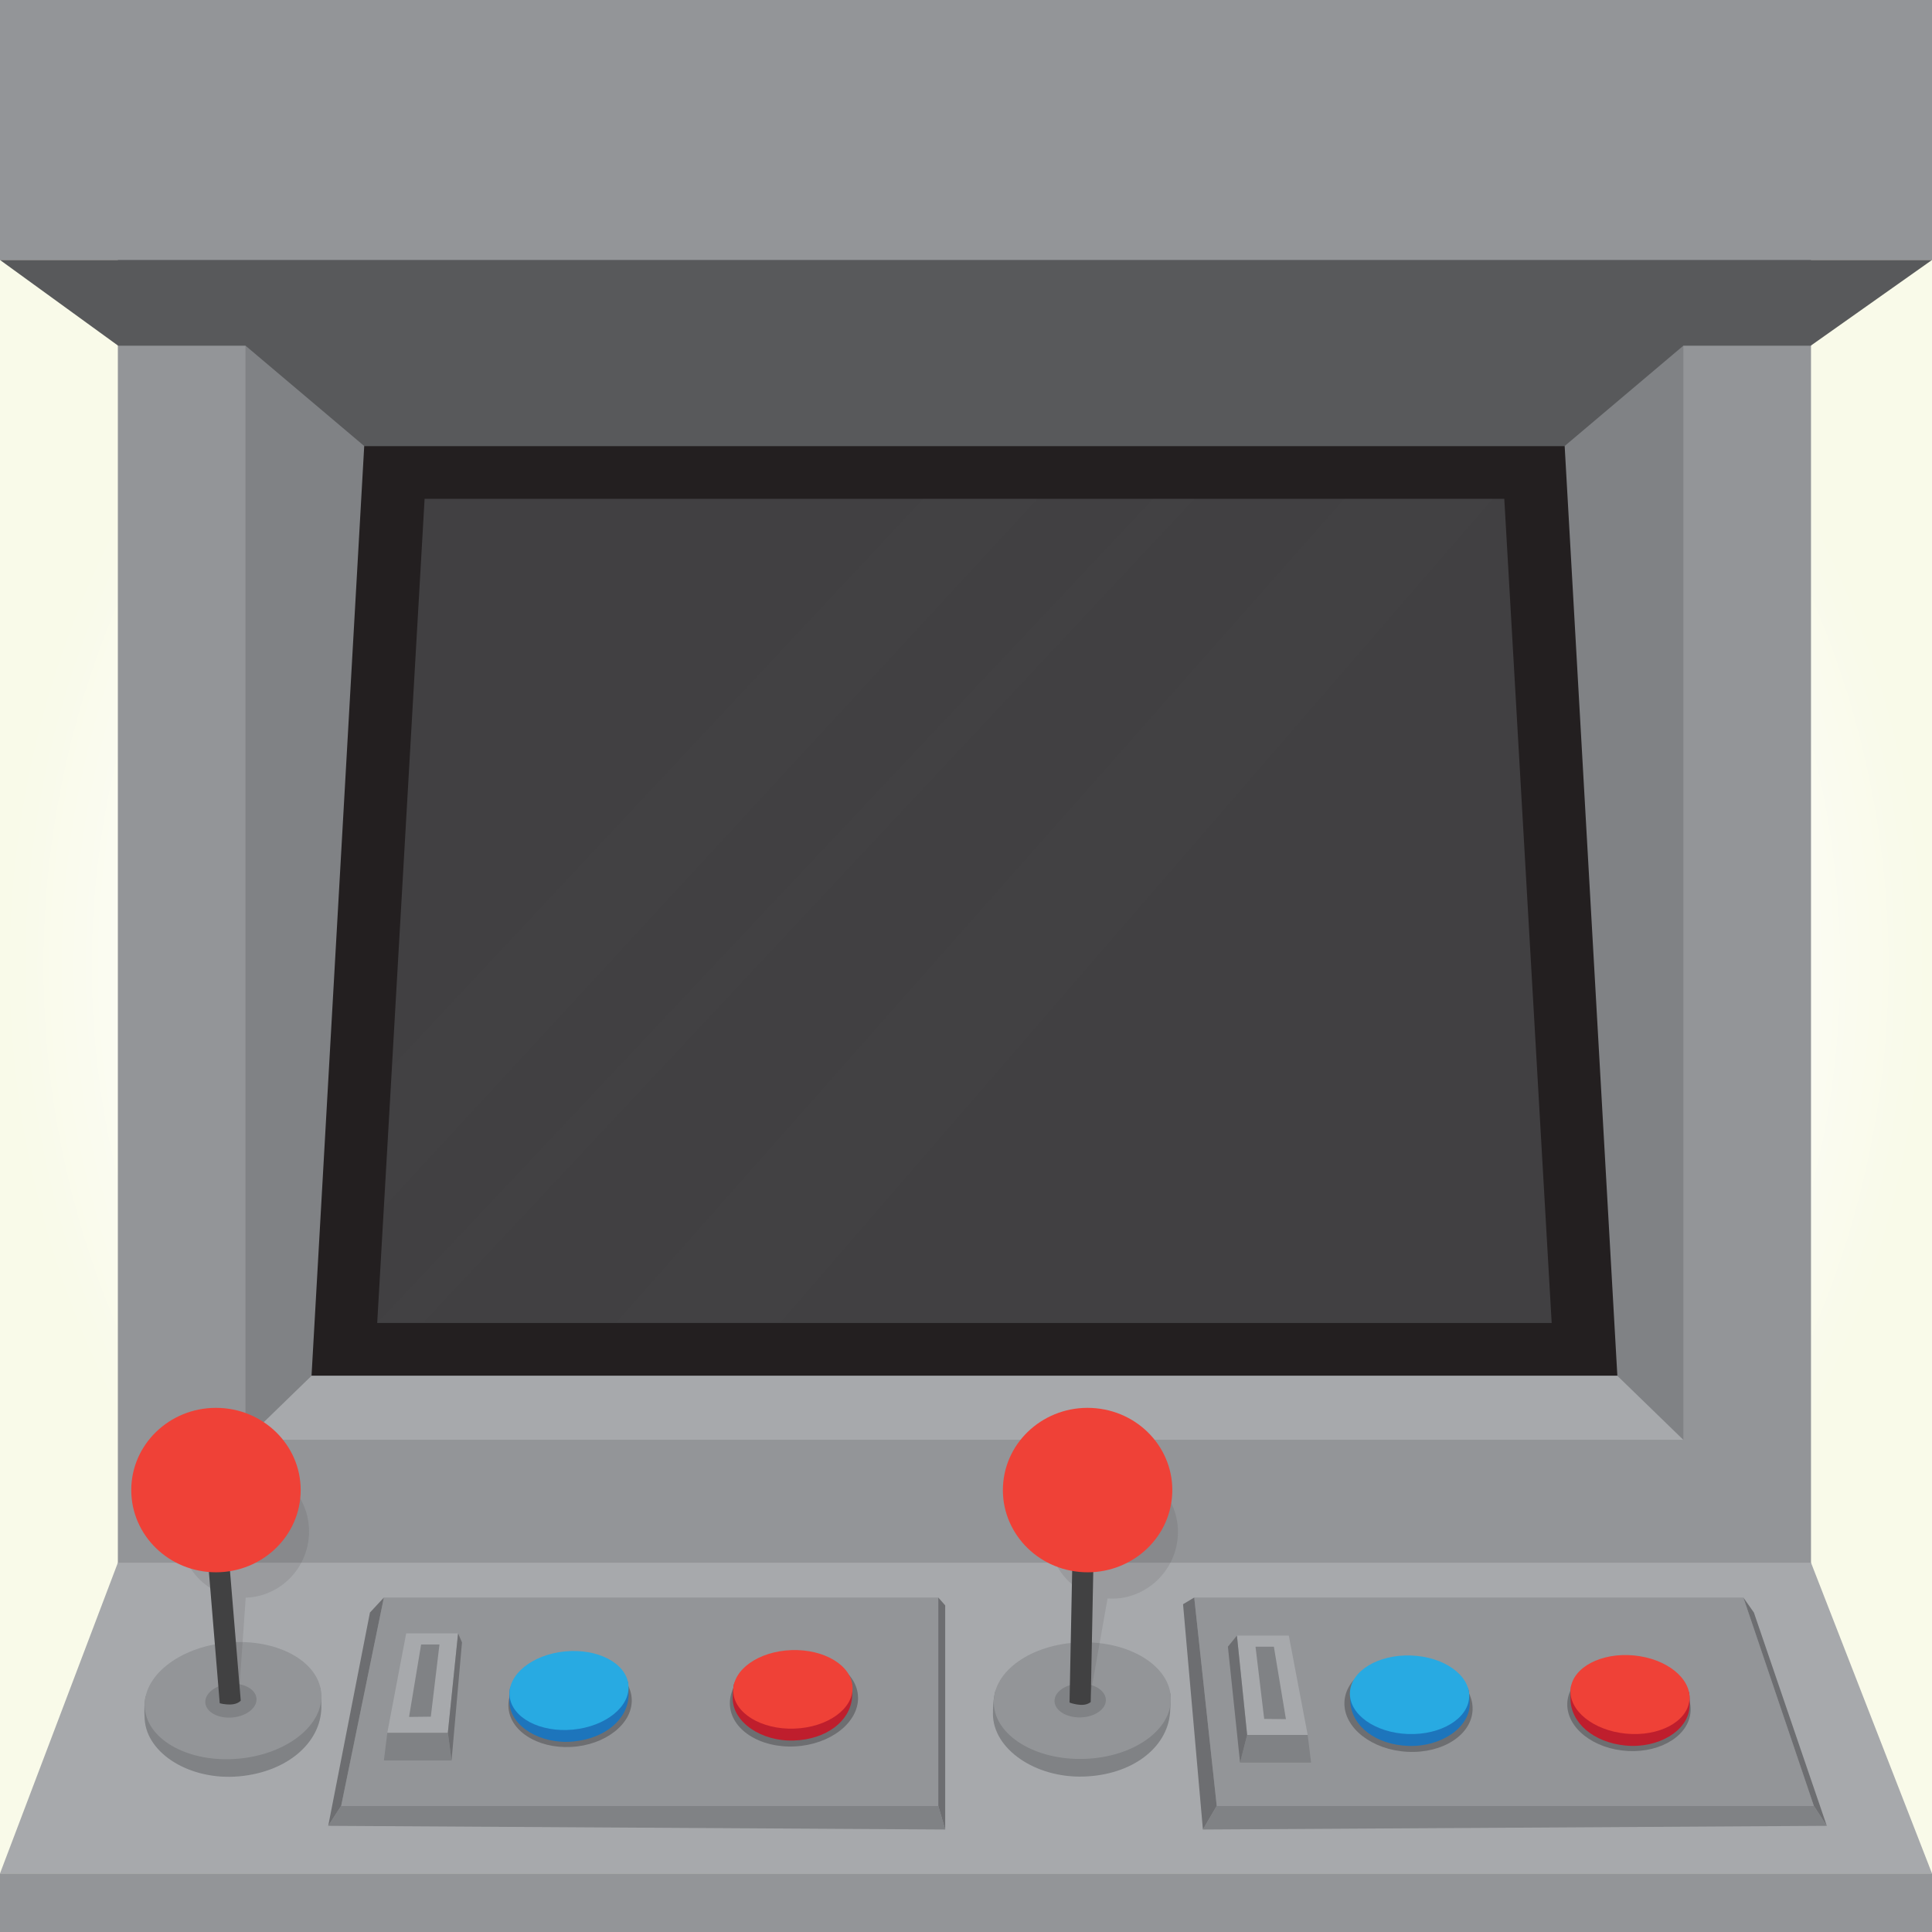 <?xml version="1.0" encoding="UTF-8"?>
<svg id="uuid-fcd7fbba-0721-4896-b391-53d288651c7c" data-name="Layer 1" xmlns="http://www.w3.org/2000/svg" xmlns:xlink="http://www.w3.org/1999/xlink" viewBox="0 0 1500 1500">
  <rect x="0" y="0" width="1500" height="1500" fill="#333333" stroke="none"/>
  <defs>
    <style>
      .uuid-477f6433-e0ab-4e5e-bea5-7ad0208ec2eb {
        fill: #1d75bc;
      }

      .uuid-477f6433-e0ab-4e5e-bea5-7ad0208ec2eb, .uuid-16440b3f-1516-4dd5-8dda-2c3095f8fed8, .uuid-de721d76-42d5-47b6-acc1-5690d96b5fa6, .uuid-4c151fc2-479f-4f2f-b814-ebaa9a100e38, .uuid-3d621f6f-86a1-493c-89f5-1b1d07659937, .uuid-a5d7bf21-400b-44cb-a56a-eae187e15fe3, .uuid-0996632d-97c8-46f5-ade6-3b4f5a020e86, .uuid-f812975f-cc68-47af-993c-67685c33176f, .uuid-60f13562-30d4-49e2-b3a7-c69efa031361, .uuid-906fd46f-6ea8-433b-a0b3-17ea9524f223, .uuid-8197ada9-368e-4b12-a4e5-eb9f11566c58, .uuid-4a01d17a-d02d-4c0d-a0b3-37595fa6bc0b, .uuid-d9baf412-44f2-422e-bc7f-90018b45bfbe, .uuid-142d7d64-892f-4254-8f80-771e0f2f5e64, .uuid-f72ead66-af99-42d1-bf2c-c4ab55cf173c {
        stroke-width: 0px;
      }

      .uuid-16440b3f-1516-4dd5-8dda-2c3095f8fed8 {
        fill: #6d6e71;
      }

      .uuid-de721d76-42d5-47b6-acc1-5690d96b5fa6 {
        fill: #808285;
      }

      .uuid-4c151fc2-479f-4f2f-b814-ebaa9a100e38 {
        fill: #58595b;
      }

      .uuid-3d621f6f-86a1-493c-89f5-1b1d07659937 {
        fill: #28aae2;
      }

      .uuid-9b28aa6f-5461-4f1e-b421-518829cf04c6 {
        opacity: .05;
      }

      .uuid-a5d7bf21-400b-44cb-a56a-eae187e15fe3, .uuid-906fd46f-6ea8-433b-a0b3-17ea9524f223 {
        fill: #231f20;
      }

      .uuid-a5d7bf21-400b-44cb-a56a-eae187e15fe3, .uuid-8197ada9-368e-4b12-a4e5-eb9f11566c58 {
        opacity: .1;
      }

      .uuid-0996632d-97c8-46f5-ade6-3b4f5a020e86 {
        fill: #939598;
      }

      .uuid-f812975f-cc68-47af-993c-67685c33176f {
        fill: #414142;
      }

      .uuid-60f13562-30d4-49e2-b3a7-c69efa031361 {
        fill: #a7a9ac;
      }

      .uuid-8197ada9-368e-4b12-a4e5-eb9f11566c58 {
        fill: #fff;
      }

      .uuid-4a01d17a-d02d-4c0d-a0b3-37595fa6bc0b {
        fill: #ef4137;
      }

      .uuid-d9baf412-44f2-422e-bc7f-90018b45bfbe {
        fill: #414042;
      }

      .uuid-142d7d64-892f-4254-8f80-771e0f2f5e64 {
        fill: url(#uuid-10854b47-8cbe-4f08-9c2e-ae3f89579447);
      }

      .uuid-f72ead66-af99-42d1-bf2c-c4ab55cf173c {
        fill: #bf1e2d;
      }
    </style>
    <radialGradient id="uuid-10854b47-8cbe-4f08-9c2e-ae3f89579447" cx="750" cy="750" fx="750" fy="750" r="750" gradientUnits="userSpaceOnUse">
      <stop offset="0" stop-color="#fff"/>
      <stop offset=".61" stop-color="#fefefd"/>
      <stop offset=".83" stop-color="#fcfdf6"/>
      <stop offset=".98" stop-color="#f9faea"/>
      <stop offset="1" stop-color="#f9fae9"/>
    </radialGradient>
  </defs>
  <rect class="uuid-142d7d64-892f-4254-8f80-771e0f2f5e64" width="1500" height="1500"/>
  <g>
    <rect class="uuid-0996632d-97c8-46f5-ade6-3b4f5a020e86" x="91.51" y="32.92" width="1314.55" height="1214.17"/>
    <rect class="uuid-de721d76-42d5-47b6-acc1-5690d96b5fa6" x="190.6" y="268.37" width="1116.38" height="849.55"/>
    <polygon class="uuid-906fd46f-6ea8-433b-a0b3-17ea9524f223" points="1255.71 1068.17 241.87 1068.17 282.78 346.28 1214.8 346.28 1255.71 1068.17"/>
    <polygon class="uuid-d9baf412-44f2-422e-bc7f-90018b45bfbe" points="1204.72 1027.18 292.86 1027.18 329.66 387.26 1167.92 387.26 1204.72 1027.18"/>
    <polygon class="uuid-60f13562-30d4-49e2-b3a7-c69efa031361" points="190.6 1117.93 241.87 1068.17 1255.71 1068.17 1306.98 1117.93 190.6 1117.93"/>
    <polygon class="uuid-60f13562-30d4-49e2-b3a7-c69efa031361" points="0 1454.54 91.51 1213.29 1406.07 1213.29 1500 1454.54 0 1454.54"/>
    <path class="uuid-de721d76-42d5-47b6-acc1-5690d96b5fa6" d="m249.51,1325.99c-.61,27.09-26.42,49.74-63.87,53.16-37.45,3.41-71.5-17.19-73.32-44.22-.79-11.82.63-17.38.63-17.38,7.89-19.34,34.23-33.44,63.24-36.08,29.98-2.73,61.86,10.89,72.69,29.51,0,0,.79,7.62.62,15.02Z"/>
    <path class="uuid-0996632d-97c8-46f5-ade6-3b4f5a020e86" d="m249.37,1314.13c2.41,24.88-26.29,47.85-64.09,51.3-37.81,3.45-70.41-13.94-72.81-38.82-2.41-24.88,26.29-47.85,64.09-51.29,37.81-3.45,70.41,13.93,72.81,38.81Z"/>
    <path class="uuid-de721d76-42d5-47b6-acc1-5690d96b5fa6" d="m199.13,1318.56c.7,7.22-7.63,13.88-18.59,14.88-10.97,1-20.42-4.04-21.12-11.26-.7-7.22,7.62-13.88,18.59-14.88,10.97-1,20.42,4.04,21.12,11.25Z"/>
    <path class="uuid-a5d7bf21-400b-44cb-a56a-eae187e15fe3" d="m239.37,1196.69c4.16-27.76-14.55-53.39-41.8-57.24-27.25-3.85-52.71,15.54-56.87,43.31-3.95,26.34,12.71,50.75,37.71,56.46l-5.72,81.12s2.37,1.26,6.4,1.69c4.02.44,6.08-1.53,6.08-1.53l5.61-80.06c23.95-.66,44.86-18.83,48.6-43.75Z"/>
    <path class="uuid-f812975f-cc68-47af-993c-67685c33176f" d="m186.92,1320.37s-2.3,2.8-7.64,2.97c-5.34.17-8.68-.98-8.68-.98l-10.63-128.74,16.32-1.26,10.63,128.01Z"/>
    <path class="uuid-4a01d17a-d02d-4c0d-a0b3-37595fa6bc0b" d="m233.45,1156.88c0,35.26-29.45,63.84-65.77,63.84s-65.77-28.58-65.77-63.84,29.45-63.83,65.77-63.83,65.77,28.58,65.77,63.83Z"/>
    <path class="uuid-de721d76-42d5-47b6-acc1-5690d96b5fa6" d="m908.4,1330.11c-2.34,27-29.55,48.06-67.14,49.21-37.59,1.15-70.26-21.46-70.35-48.55-.04-11.84,1.74-17.31,1.74-17.31,9.11-18.83,36.29-31.31,65.42-32.21,30.1-.92,61.05,14.59,70.67,33.82,0,0,.31,7.65-.33,15.03Z"/>
    <path class="uuid-0996632d-97c8-46f5-ade6-3b4f5a020e86" d="m909.02,1318.26c.82,24.98-29.3,46.17-67.25,47.34-37.95,1.16-69.37-18.15-70.19-43.13-.82-24.99,29.29-46.17,67.24-47.34,37.96-1.17,69.39,18.15,70.2,43.12Z"/>
    <path class="uuid-de721d76-42d5-47b6-acc1-5690d96b5fa6" d="m858.6,1319.66c.24,7.25-8.5,13.4-19.51,13.73-11.01.34-20.13-5.26-20.36-12.51-.24-7.25,8.49-13.39,19.5-13.73,11.01-.34,20.13,5.26,20.36,12.5Z"/>
    <path class="uuid-a5d7bf21-400b-44cb-a56a-eae187e15fe3" d="m912.88,1202.39c7.08-27.2-8.83-54.56-35.53-61.1-26.7-6.54-54.08,10.2-61.15,37.41-6.72,25.81,7.27,51.75,31.54,59.92l-14.27,80.12s2.22,1.49,6.18,2.31c3.96.84,6.21-.91,6.21-.91l14.05-79.08c23.89,1.72,46.62-14.26,52.97-38.68Z"/>
    <path class="uuid-f812975f-cc68-47af-993c-67685c33176f" d="m846.82,1321.42s-2.58,2.57-7.9,2.22c-5.33-.35-8.54-1.82-8.54-1.82l2.6-129.12,16.37.32-2.53,128.4Z"/>
    <path class="uuid-4a01d17a-d02d-4c0d-a0b3-37595fa6bc0b" d="m909.85,1163.23c-3.61,35.08-35.83,60.68-71.98,57.18-36.14-3.5-62.52-34.78-58.91-69.86,3.61-35.08,35.83-60.68,71.98-57.18,36.15,3.5,62.52,34.78,58.91,69.86Z"/>
    <polygon class="uuid-0996632d-97c8-46f5-ade6-3b4f5a020e86" points="944.67 1402.09 927.2 1240.32 1353.54 1240.32 1408.27 1402.09 944.67 1402.09"/>
    <polygon class="uuid-de721d76-42d5-47b6-acc1-5690d96b5fa6" points="933.93 1420.43 944.67 1402.09 1408.27 1402.09 1418.32 1417.57 933.93 1420.43"/>
    <polygon class="uuid-16440b3f-1516-4dd5-8dda-2c3095f8fed8" points="933.93 1420.43 944.67 1402.09 927.2 1240.32 918.52 1245.51 933.93 1420.43"/>
    <polygon class="uuid-16440b3f-1516-4dd5-8dda-2c3095f8fed8" points="1418.32 1417.57 1408.27 1402.09 1353.54 1240.32 1361.72 1251.98 1418.32 1417.57"/>
    <path class="uuid-16440b3f-1516-4dd5-8dda-2c3095f8fed8" d="m1043.79,1322c-.43,19.63,21.51,36.69,49,38.1,27.48,1.41,50.11-13.37,50.53-33,.42-19.63-21.51-36.69-48.99-38.1-27.49-1.4-50.12,13.37-50.53,33Z"/>
    <path class="uuid-16440b3f-1516-4dd5-8dda-2c3095f8fed8" d="m1216.83,1322.81c-.41,18.89,20.7,35.3,47.15,36.66,26.45,1.36,48.22-12.86,48.62-31.76.41-18.89-20.69-35.3-47.14-36.65-26.45-1.36-48.23,12.86-48.63,31.75Z"/>
    <path class="uuid-477f6433-e0ab-4e5e-bea5-7ad0208ec2eb" d="m1048.44,1322.16c1.49,18.21,19.77,32.48,45.09,33.37,25.34.89,47.43-14.25,47.57-32.51.07-7.98-1.11-11.67-1.11-11.67-6.08-12.72-24.37-21.21-43.99-21.9-20.28-.71-41.19,9.65-47.74,22.58,0,0-.23,5.16.17,10.13Z"/>
    <path class="uuid-3d621f6f-86a1-493c-89f5-1b1d07659937" d="m1048.06,1314.18c-.63,16.83,19.6,31.2,45.17,32.11,25.57.89,46.82-12.02,47.44-28.86.63-16.83-19.59-31.21-45.16-32.1-25.58-.9-46.82,12.02-47.45,28.85Z"/>
    <path class="uuid-f72ead66-af99-42d1-bf2c-c4ab55cf173c" d="m1219.29,1319.21c.32,18.26,17.64,33.61,42.86,36.04,25.22,2.42,48.25-11.35,49.57-29.57.58-7.96-.37-11.71-.37-11.71-5.25-13.06-22.95-22.65-42.5-24.53-20.19-1.94-41.73,7.14-49.09,19.65,0,0-.57,5.14-.48,10.12Z"/>
    <path class="uuid-4a01d17a-d02d-4c0d-a0b3-37595fa6bc0b" d="m1219.43,1311.22c-1.7,16.77,17.56,32.33,43.03,34.78,25.47,2.44,47.5-9.16,49.2-25.93,1.72-16.76-17.55-32.33-43.02-34.78-25.46-2.44-47.5,9.17-49.21,25.93Z"/>
    <polygon class="uuid-0996632d-97c8-46f5-ade6-3b4f5a020e86" points="728.48 1402.09 728.48 1240.32 298.05 1240.32 264.88 1402.09 728.48 1402.09"/>
    <polygon class="uuid-de721d76-42d5-47b6-acc1-5690d96b5fa6" points="733.85 1420.43 728.48 1402.09 264.88 1402.09 254.83 1417.57 733.85 1420.43"/>
    <polygon class="uuid-16440b3f-1516-4dd5-8dda-2c3095f8fed8" points="733.85 1420.43 728.48 1402.09 728.48 1240.32 733.85 1246.42 733.85 1420.43"/>
    <polygon class="uuid-16440b3f-1516-4dd5-8dda-2c3095f8fed8" points="254.83 1417.57 264.88 1402.09 298.05 1240.32 287.22 1251.98 254.83 1417.57"/>
    <path class="uuid-16440b3f-1516-4dd5-8dda-2c3095f8fed8" d="m666.19,1317.81c.43,19.63-21.51,36.69-49,38.1-27.48,1.41-50.11-13.37-50.53-33-.42-19.63,21.51-36.69,48.99-38.1,27.49-1.41,50.12,13.37,50.53,33Z"/>
    <path class="uuid-16440b3f-1516-4dd5-8dda-2c3095f8fed8" d="m490.5,1319.67c.41,18.89-20.7,35.31-47.15,36.66-26.45,1.36-48.22-12.86-48.62-31.76-.41-18.89,20.7-35.3,47.14-36.65,26.45-1.36,48.22,12.86,48.62,31.75Z"/>
    <path class="uuid-f72ead66-af99-42d1-bf2c-c4ab55cf173c" d="m661.54,1317.97c-1.49,18.21-19.77,32.48-45.1,33.37-25.33.89-47.42-14.25-47.57-32.51-.06-7.98,1.11-11.67,1.11-11.67,6.08-12.72,24.36-21.21,43.99-21.9,20.28-.71,41.19,9.65,47.74,22.59,0,0,.23,5.16-.18,10.13Z"/>
    <path class="uuid-4a01d17a-d02d-4c0d-a0b3-37595fa6bc0b" d="m661.92,1309.99c.63,16.83-19.6,31.2-45.17,32.11-25.57.9-46.82-12.02-47.44-28.85-.63-16.84,19.59-31.21,45.16-32.11,25.58-.9,46.82,12.02,47.45,28.85Z"/>
    <path class="uuid-477f6433-e0ab-4e5e-bea5-7ad0208ec2eb" d="m488.04,1316.06c-.32,18.26-17.64,33.61-42.87,36.03-25.22,2.42-48.25-11.35-49.57-29.56-.58-7.96.37-11.71.37-11.71,5.24-13.07,22.95-22.65,42.5-24.53,20.19-1.94,41.72,7.14,49.09,19.64,0,0,.56,5.14.48,10.13Z"/>
    <path class="uuid-3d621f6f-86a1-493c-89f5-1b1d07659937" d="m487.9,1308.08c1.7,16.76-17.56,32.33-43.02,34.78-25.47,2.45-47.5-9.16-49.2-25.93-1.71-16.77,17.55-32.33,43.02-34.78,25.46-2.45,47.5,9.16,49.21,25.93Z"/>
    <polygon class="uuid-de721d76-42d5-47b6-acc1-5690d96b5fa6" points="350.6 1366.82 347.71 1345.26 300.71 1345.26 298.05 1366.82 350.6 1366.82"/>
    <polygon class="uuid-60f13562-30d4-49e2-b3a7-c69efa031361" points="347.71 1345.26 355.64 1268.14 315.36 1268.14 300.71 1345.26 347.71 1345.26"/>
    <polygon class="uuid-de721d76-42d5-47b6-acc1-5690d96b5fa6" points="334.48 1332.83 341.2 1276.75 326.95 1276.75 317.59 1333.02 334.48 1332.83"/>
    <polygon class="uuid-16440b3f-1516-4dd5-8dda-2c3095f8fed8" points="355.64 1268.14 358.69 1275.12 350.6 1366.82 347.71 1345.26 355.64 1268.14"/>
    <polygon class="uuid-de721d76-42d5-47b6-acc1-5690d96b5fa6" points="962.79 1368.54 968.28 1346.99 1015.28 1346.99 1017.94 1368.54 962.79 1368.54"/>
    <polygon class="uuid-60f13562-30d4-49e2-b3a7-c69efa031361" points="968.28 1346.99 960.35 1269.87 1000.63 1269.87 1015.28 1346.99 968.28 1346.99"/>
    <polygon class="uuid-de721d76-42d5-47b6-acc1-5690d96b5fa6" points="981.51 1334.55 974.79 1278.48 989.03 1278.48 998.39 1334.75 981.51 1334.55"/>
    <polygon class="uuid-16440b3f-1516-4dd5-8dda-2c3095f8fed8" points="960.35 1269.87 953.34 1278.48 962.79 1368.54 968.28 1346.99 960.35 1269.87"/>
    <rect class="uuid-0996632d-97c8-46f5-ade6-3b4f5a020e86" width="1500" height="201.85"/>
    <polygon class="uuid-4c151fc2-479f-4f2f-b814-ebaa9a100e38" points="1500 201.85 0 201.85 91.7 268.38 190.61 268.38 282.78 346.28 1214.8 346.28 1306.97 268.38 1405.87 268.38 1500 201.85"/>
    <rect class="uuid-0996632d-97c8-46f5-ade6-3b4f5a020e86" y="1454.54" width="1500" height="45.46"/>
    <g class="uuid-9b28aa6f-5461-4f1e-b421-518829cf04c6">
      <polygon class="uuid-8197ada9-368e-4b12-a4e5-eb9f11566c58" points="304.95 827.6 717.09 387.06 805.59 387.06 298.69 936.49 304.95 827.6"/>
      <polygon class="uuid-8197ada9-368e-4b12-a4e5-eb9f11566c58" points="293.51 1026.63 895.58 387.06 927.51 387.06 328.8 1026.63 293.51 1026.63"/>
      <polygon class="uuid-8197ada9-368e-4b12-a4e5-eb9f11566c58" points="478.6 1026.63 1044.03 387.06 1159 387.06 606 1026.63 478.6 1026.63"/>
    </g>
  </g>
</svg>
